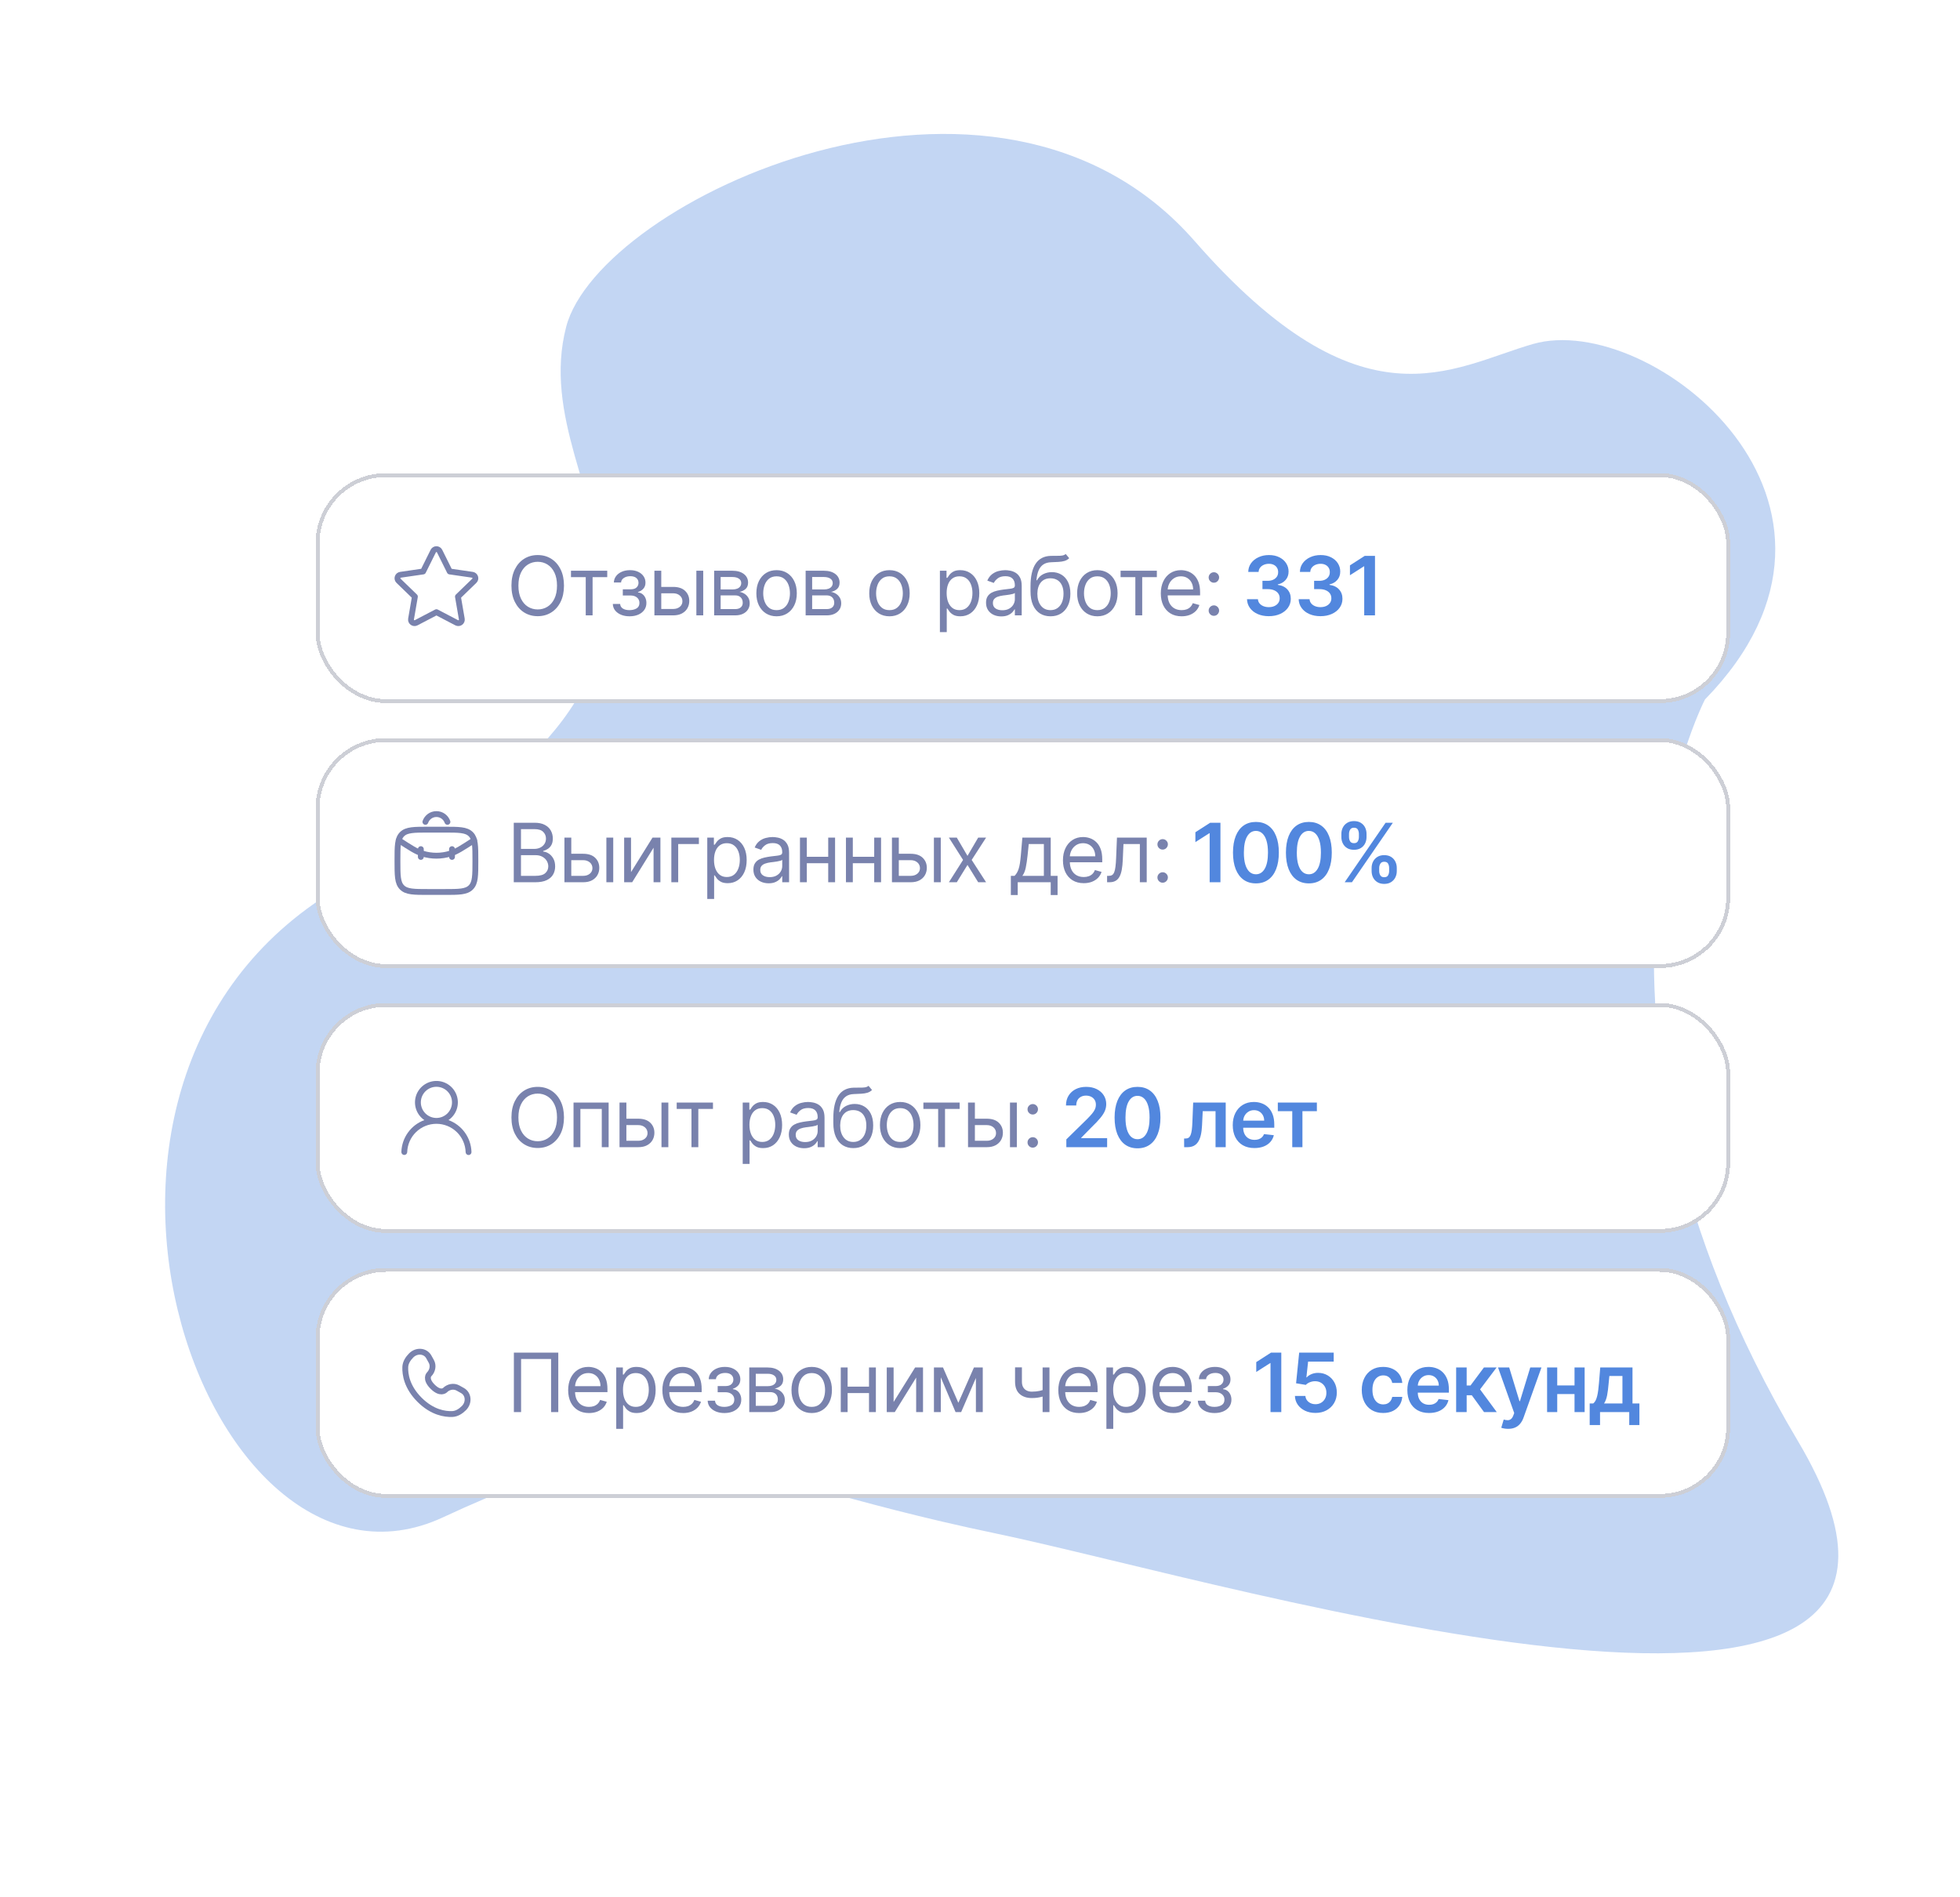<svg width="503" height="487" viewBox="0 0 503 487" fill="none" xmlns="http://www.w3.org/2000/svg">
<path d="M437.559 179.526C437.559 179.526 395.769 259.406 461.404 369.877C519.694 467.985 315.733 406.147 255.697 393.625C177.928 377.404 174.95 360.932 113.703 389.447C52.456 417.963 1.123 273.7 90.489 225.88C201.657 166.394 133.587 129 145.296 83.899C153.699 51.529 255.396 3.37 306.569 61.863C349.631 111.085 372.523 94.289 393.44 88.287C423.608 79.629 486.483 129.345 437.559 179.526Z" fill="#5287DE" fill-opacity="0.34"/>
<g filter="url(#filter0_d_69_222)">
<rect x="81" y="96.443" width="363" height="59" rx="18.003" fill="white" shape-rendering="crispEdges"/>
<rect x="81.5" y="96.943" width="362" height="58" rx="17.503" stroke="#CDCFD6" stroke-width="1" shape-rendering="crispEdges"/>
<path d="M108.587 121.679L111.185 116.447C111.261 116.295 111.377 116.168 111.521 116.079C111.665 115.99 111.831 115.943 112 115.943C112.169 115.943 112.335 115.99 112.479 116.079C112.623 116.168 112.74 116.295 112.815 116.447L115.413 121.679L121.221 122.523C121.389 122.546 121.546 122.616 121.676 122.724C121.806 122.833 121.902 122.976 121.955 123.136C122.007 123.297 122.014 123.47 121.973 123.634C121.932 123.798 121.846 123.947 121.724 124.065L117.522 128.135L118.514 133.885C118.641 134.623 117.861 135.185 117.194 134.837L112 132.121L106.805 134.837C106.139 135.186 105.359 134.623 105.486 133.884L106.478 128.134L102.276 124.064C102.155 123.946 102.07 123.797 102.029 123.633C101.989 123.469 101.995 123.297 102.048 123.137C102.1 122.976 102.196 122.834 102.326 122.726C102.455 122.617 102.612 122.547 102.779 122.524L108.587 121.679Z" stroke="#7982AD" stroke-width="1.5" stroke-linecap="round" stroke-linejoin="round"/>
<path d="M144.736 125.306C144.736 126.917 144.445 128.309 143.863 129.483C143.282 130.656 142.484 131.561 141.469 132.197C140.455 132.833 139.297 133.152 137.994 133.152C136.692 133.152 135.533 132.833 134.519 132.197C133.505 131.561 132.707 130.656 132.125 129.483C131.544 128.309 131.253 126.917 131.253 125.306C131.253 123.696 131.544 122.304 132.125 121.13C132.707 119.957 133.505 119.052 134.519 118.416C135.533 117.779 136.692 117.461 137.994 117.461C139.297 117.461 140.455 117.779 141.469 118.416C142.484 119.052 143.282 119.957 143.863 121.13C144.445 122.304 144.736 123.696 144.736 125.306ZM142.946 125.306C142.946 123.984 142.725 122.868 142.282 121.958C141.845 121.048 141.251 120.36 140.5 119.892C139.754 119.425 138.919 119.191 137.994 119.191C137.07 119.191 136.232 119.425 135.481 119.892C134.735 120.36 134.141 121.048 133.699 121.958C133.261 122.868 133.043 123.984 133.043 125.306C133.043 126.629 133.261 127.745 133.699 128.655C134.141 129.565 134.735 130.253 135.481 130.72C136.232 131.188 137.07 131.421 137.994 131.421C138.919 131.421 139.754 131.188 140.5 130.72C141.251 130.253 141.845 129.565 142.282 128.655C142.725 127.745 142.946 126.629 142.946 125.306ZM146.531 123.129V121.488H155.837V123.129H152.079V132.943H150.319V123.129H146.531ZM157.269 130.019H159.148C159.188 130.537 159.421 130.929 159.849 131.198C160.282 131.466 160.843 131.6 161.534 131.6C162.24 131.6 162.844 131.456 163.347 131.168C163.849 130.875 164.1 130.402 164.1 129.751C164.1 129.368 164.005 129.035 163.816 128.752C163.627 128.463 163.361 128.24 163.018 128.081C162.675 127.921 162.27 127.842 161.803 127.842H159.834V126.261H161.803C162.504 126.261 163.021 126.102 163.354 125.784C163.692 125.465 163.861 125.068 163.861 124.59C163.861 124.078 163.68 123.668 163.317 123.36C162.954 123.047 162.439 122.89 161.773 122.89C161.102 122.89 160.543 123.042 160.095 123.345C159.648 123.643 159.412 124.029 159.387 124.501H157.537C157.557 123.885 157.746 123.34 158.104 122.868C158.462 122.391 158.949 122.018 159.566 121.749C160.182 121.476 160.888 121.339 161.684 121.339C162.489 121.339 163.187 121.481 163.779 121.764C164.376 122.043 164.836 122.423 165.159 122.905C165.487 123.382 165.651 123.924 165.651 124.531C165.651 125.177 165.469 125.699 165.106 126.097C164.744 126.495 164.289 126.778 163.742 126.947V127.066C164.174 127.096 164.55 127.235 164.868 127.484C165.191 127.728 165.442 128.048 165.621 128.446C165.8 128.839 165.889 129.274 165.889 129.751C165.889 130.447 165.703 131.054 165.33 131.571C164.957 132.083 164.445 132.48 163.794 132.764C163.143 133.042 162.399 133.181 161.564 133.181C160.754 133.181 160.028 133.05 159.387 132.786C158.745 132.518 158.236 132.147 157.858 131.675C157.485 131.198 157.289 130.646 157.269 130.019ZM169.463 125.635H172.744C174.087 125.635 175.113 125.975 175.824 126.656C176.535 127.337 176.89 128.2 176.89 129.244C176.89 129.93 176.731 130.554 176.413 131.116C176.095 131.673 175.628 132.117 175.011 132.451C174.395 132.779 173.639 132.943 172.744 132.943H167.942V121.488H169.702V131.302H172.744C173.44 131.302 174.012 131.118 174.459 130.75C174.907 130.382 175.131 129.91 175.131 129.333C175.131 128.727 174.907 128.232 174.459 127.849C174.012 127.467 173.44 127.275 172.744 127.275H169.463V125.635ZM178.71 132.943V121.488H180.47V132.943H178.71ZM183.272 132.943V121.488H187.955C189.188 121.488 190.167 121.767 190.893 122.323C191.619 122.88 191.982 123.616 191.982 124.531C191.982 125.227 191.776 125.766 191.363 126.149C190.95 126.527 190.421 126.783 189.774 126.917C190.197 126.977 190.607 127.126 191.005 127.365C191.408 127.603 191.741 127.931 192.004 128.349C192.268 128.762 192.399 129.269 192.399 129.87C192.399 130.457 192.25 130.981 191.952 131.444C191.654 131.906 191.226 132.272 190.669 132.54C190.113 132.809 189.446 132.943 188.671 132.943H183.272ZM184.942 131.332H188.671C189.277 131.332 189.752 131.188 190.095 130.899C190.438 130.611 190.61 130.218 190.61 129.721C190.61 129.13 190.438 128.665 190.095 128.327C189.752 127.984 189.277 127.812 188.671 127.812H184.942V131.332ZM184.942 126.291H187.955C188.427 126.291 188.832 126.226 189.17 126.097C189.508 125.963 189.767 125.774 189.946 125.53C190.13 125.282 190.222 124.988 190.222 124.65C190.222 124.168 190.021 123.79 189.618 123.517C189.215 123.238 188.661 123.099 187.955 123.099H184.942V126.291ZM199.297 133.181C198.263 133.181 197.356 132.935 196.575 132.443C195.8 131.951 195.193 131.262 194.755 130.377C194.323 129.492 194.107 128.458 194.107 127.275C194.107 126.082 194.323 125.04 194.755 124.151C195.193 123.261 195.8 122.57 196.575 122.077C197.356 121.585 198.263 121.339 199.297 121.339C200.331 121.339 201.236 121.585 202.012 122.077C202.792 122.57 203.399 123.261 203.831 124.151C204.269 125.04 204.487 126.082 204.487 127.275C204.487 128.458 204.269 129.492 203.831 130.377C203.399 131.262 202.792 131.951 202.012 132.443C201.236 132.935 200.331 133.181 199.297 133.181ZM199.297 131.6C200.083 131.6 200.729 131.399 201.236 130.996C201.743 130.594 202.118 130.064 202.362 129.408C202.606 128.752 202.727 128.041 202.727 127.275C202.727 126.51 202.606 125.796 202.362 125.135C202.118 124.474 201.743 123.939 201.236 123.532C200.729 123.124 200.083 122.92 199.297 122.92C198.512 122.92 197.865 123.124 197.358 123.532C196.851 123.939 196.476 124.474 196.232 125.135C195.988 125.796 195.867 126.51 195.867 127.275C195.867 128.041 195.988 128.752 196.232 129.408C196.476 130.064 196.851 130.594 197.358 130.996C197.865 131.399 198.512 131.6 199.297 131.6ZM206.754 132.943V121.488H211.437C212.67 121.488 213.649 121.767 214.375 122.323C215.101 122.88 215.464 123.616 215.464 124.531C215.464 125.227 215.258 125.766 214.845 126.149C214.433 126.527 213.903 126.783 213.257 126.917C213.679 126.977 214.089 127.126 214.487 127.365C214.89 127.603 215.223 127.931 215.486 128.349C215.75 128.762 215.882 129.269 215.882 129.87C215.882 130.457 215.733 130.981 215.434 131.444C215.136 131.906 214.708 132.272 214.152 132.54C213.595 132.809 212.929 132.943 212.153 132.943H206.754ZM208.424 131.332H212.153C212.76 131.332 213.234 131.188 213.577 130.899C213.92 130.611 214.092 130.218 214.092 129.721C214.092 129.13 213.92 128.665 213.577 128.327C213.234 127.984 212.76 127.812 212.153 127.812H208.424V131.332ZM208.424 126.291H211.437C211.909 126.291 212.315 126.226 212.653 126.097C212.991 125.963 213.249 125.774 213.428 125.53C213.612 125.282 213.704 124.988 213.704 124.65C213.704 124.168 213.503 123.79 213.1 123.517C212.697 123.238 212.143 123.099 211.437 123.099H208.424V126.291ZM228.266 133.181C227.231 133.181 226.324 132.935 225.544 132.443C224.768 131.951 224.161 131.262 223.724 130.377C223.291 129.492 223.075 128.458 223.075 127.275C223.075 126.082 223.291 125.04 223.724 124.151C224.161 123.261 224.768 122.57 225.544 122.077C226.324 121.585 227.231 121.339 228.266 121.339C229.3 121.339 230.204 121.585 230.98 122.077C231.761 122.57 232.367 123.261 232.8 124.151C233.237 125.04 233.456 126.082 233.456 127.275C233.456 128.458 233.237 129.492 232.8 130.377C232.367 131.262 231.761 131.951 230.98 132.443C230.204 132.935 229.3 133.181 228.266 133.181ZM228.266 131.6C229.051 131.6 229.697 131.399 230.204 130.996C230.712 130.594 231.087 130.064 231.331 129.408C231.574 128.752 231.696 128.041 231.696 127.275C231.696 126.51 231.574 125.796 231.331 125.135C231.087 124.474 230.712 123.939 230.204 123.532C229.697 123.124 229.051 122.92 228.266 122.92C227.48 122.92 226.834 123.124 226.327 123.532C225.82 123.939 225.444 124.474 225.201 125.135C224.957 125.796 224.835 126.51 224.835 127.275C224.835 128.041 224.957 128.752 225.201 129.408C225.444 130.064 225.82 130.594 226.327 130.996C226.834 131.399 227.48 131.6 228.266 131.6ZM241.209 137.238V121.488H242.909V123.308H243.118C243.247 123.109 243.426 122.855 243.655 122.547C243.888 122.234 244.221 121.956 244.654 121.712C245.091 121.463 245.683 121.339 246.429 121.339C247.393 121.339 248.243 121.58 248.979 122.062C249.715 122.545 250.289 123.228 250.702 124.113C251.115 124.998 251.321 126.042 251.321 127.245C251.321 128.458 251.115 129.51 250.702 130.4C250.289 131.285 249.718 131.971 248.987 132.458C248.256 132.94 247.413 133.181 246.459 133.181C245.723 133.181 245.134 133.06 244.691 132.816C244.249 132.567 243.908 132.287 243.67 131.973C243.431 131.655 243.247 131.392 243.118 131.183H242.969V137.238H241.209ZM242.939 127.215C242.939 128.081 243.066 128.844 243.319 129.505C243.573 130.161 243.943 130.676 244.43 131.049C244.917 131.416 245.514 131.6 246.22 131.6C246.956 131.6 247.57 131.407 248.062 131.019C248.559 130.626 248.932 130.099 249.181 129.438C249.434 128.772 249.561 128.031 249.561 127.215C249.561 126.41 249.437 125.684 249.188 125.038C248.944 124.387 248.574 123.872 248.077 123.494C247.585 123.111 246.966 122.92 246.22 122.92C245.504 122.92 244.903 123.101 244.415 123.464C243.928 123.822 243.56 124.325 243.312 124.971C243.063 125.612 242.939 126.36 242.939 127.215ZM256.956 133.211C256.23 133.211 255.572 133.075 254.98 132.801C254.388 132.523 253.919 132.122 253.571 131.6C253.223 131.073 253.049 130.437 253.049 129.691C253.049 129.035 253.178 128.503 253.436 128.095C253.695 127.683 254.04 127.36 254.473 127.126C254.905 126.892 255.383 126.718 255.905 126.604C256.432 126.485 256.961 126.39 257.493 126.321C258.189 126.231 258.753 126.164 259.186 126.119C259.624 126.07 259.942 125.988 260.141 125.873C260.344 125.759 260.446 125.56 260.446 125.277V125.217C260.446 124.481 260.245 123.909 259.842 123.502C259.445 123.094 258.84 122.89 258.03 122.89C257.19 122.89 256.531 123.074 256.054 123.442C255.577 123.81 255.241 124.203 255.047 124.62L253.377 124.024C253.675 123.328 254.073 122.786 254.57 122.398C255.072 122.005 255.619 121.732 256.211 121.578C256.807 121.419 257.394 121.339 257.97 121.339C258.338 121.339 258.761 121.384 259.238 121.473C259.72 121.558 260.185 121.734 260.633 122.003C261.085 122.271 261.461 122.676 261.759 123.218C262.057 123.76 262.206 124.486 262.206 125.396V132.943H260.446V131.392H260.357C260.238 131.64 260.039 131.906 259.76 132.19C259.482 132.473 259.111 132.714 258.649 132.913C258.187 133.112 257.622 133.211 256.956 133.211ZM257.225 131.63C257.921 131.63 258.507 131.494 258.985 131.22C259.467 130.947 259.83 130.594 260.073 130.161C260.322 129.729 260.446 129.274 260.446 128.796V127.186C260.372 127.275 260.208 127.357 259.954 127.432C259.706 127.501 259.417 127.564 259.089 127.618C258.766 127.668 258.45 127.713 258.142 127.752C257.839 127.787 257.593 127.817 257.404 127.842C256.946 127.902 256.519 127.999 256.121 128.133C255.728 128.262 255.41 128.458 255.166 128.722C254.928 128.98 254.809 129.333 254.809 129.781C254.809 130.392 255.035 130.855 255.487 131.168C255.945 131.476 256.524 131.63 257.225 131.63ZM273.5 117.193L274.395 118.267C274.047 118.605 273.644 118.841 273.187 118.975C272.729 119.109 272.212 119.191 271.636 119.221C271.059 119.251 270.418 119.281 269.712 119.311C268.916 119.34 268.257 119.534 267.735 119.892C267.213 120.25 266.811 120.767 266.527 121.443C266.244 122.12 266.062 122.95 265.983 123.934H266.132C266.52 123.218 267.057 122.691 267.743 122.353C268.429 122.015 269.165 121.846 269.95 121.846C270.845 121.846 271.651 122.055 272.366 122.473C273.082 122.89 273.649 123.509 274.067 124.329C274.484 125.15 274.693 126.162 274.693 127.365C274.693 128.563 274.479 129.597 274.052 130.467C273.629 131.337 273.035 132.008 272.269 132.48C271.509 132.948 270.616 133.181 269.592 133.181C268.568 133.181 267.671 132.94 266.9 132.458C266.13 131.971 265.53 131.25 265.103 130.295C264.675 129.336 264.462 128.15 264.462 126.738V125.515C264.462 122.965 264.894 121.031 265.759 119.713C266.629 118.396 267.937 117.715 269.682 117.67C270.298 117.65 270.848 117.645 271.33 117.655C271.812 117.665 272.232 117.643 272.59 117.588C272.948 117.533 273.251 117.402 273.5 117.193ZM269.592 131.6C270.283 131.6 270.877 131.426 271.375 131.078C271.877 130.73 272.262 130.241 272.53 129.609C272.799 128.973 272.933 128.225 272.933 127.365C272.933 126.529 272.796 125.818 272.523 125.232C272.255 124.645 271.869 124.198 271.367 123.889C270.865 123.581 270.263 123.427 269.562 123.427C269.05 123.427 268.591 123.514 268.183 123.688C267.775 123.862 267.427 124.118 267.139 124.456C266.85 124.794 266.627 125.207 266.468 125.694C266.314 126.181 266.231 126.738 266.222 127.365C266.222 128.647 266.522 129.674 267.124 130.445C267.725 131.215 268.548 131.6 269.592 131.6ZM281.619 133.181C280.585 133.181 279.677 132.935 278.897 132.443C278.121 131.951 277.515 131.262 277.077 130.377C276.645 129.492 276.428 128.458 276.428 127.275C276.428 126.082 276.645 125.04 277.077 124.151C277.515 123.261 278.121 122.57 278.897 122.077C279.677 121.585 280.585 121.339 281.619 121.339C282.653 121.339 283.558 121.585 284.333 122.077C285.114 122.57 285.72 123.261 286.153 124.151C286.59 125.04 286.809 126.082 286.809 127.275C286.809 128.458 286.59 129.492 286.153 130.377C285.72 131.262 285.114 131.951 284.333 132.443C283.558 132.935 282.653 133.181 281.619 133.181ZM281.619 131.6C282.404 131.6 283.05 131.399 283.558 130.996C284.065 130.594 284.44 130.064 284.684 129.408C284.927 128.752 285.049 128.041 285.049 127.275C285.049 126.51 284.927 125.796 284.684 125.135C284.44 124.474 284.065 123.939 283.558 123.532C283.05 123.124 282.404 122.92 281.619 122.92C280.833 122.92 280.187 123.124 279.68 123.532C279.173 123.939 278.797 124.474 278.554 125.135C278.31 125.796 278.188 126.51 278.188 127.275C278.188 128.041 278.31 128.752 278.554 129.408C278.797 130.064 279.173 130.594 279.68 130.996C280.187 131.399 280.833 131.6 281.619 131.6ZM287.578 123.129V121.488H296.885V123.129H293.127V132.943H291.367V123.129H287.578ZM303.24 133.181C302.137 133.181 301.185 132.938 300.384 132.451C299.589 131.958 298.975 131.272 298.542 130.392C298.115 129.507 297.901 128.478 297.901 127.305C297.901 126.132 298.115 125.098 298.542 124.203C298.975 123.303 299.576 122.602 300.347 122.1C301.122 121.593 302.027 121.339 303.061 121.339C303.658 121.339 304.247 121.439 304.829 121.637C305.41 121.836 305.94 122.159 306.417 122.607C306.894 123.049 307.275 123.636 307.558 124.367C307.842 125.098 307.983 125.997 307.983 127.066V127.812H299.154V126.291H306.193C306.193 125.644 306.064 125.068 305.806 124.561C305.552 124.054 305.189 123.653 304.717 123.36C304.25 123.067 303.698 122.92 303.061 122.92C302.36 122.92 301.754 123.094 301.242 123.442C300.735 123.785 300.344 124.233 300.071 124.784C299.797 125.336 299.661 125.928 299.661 126.559V127.573C299.661 128.439 299.81 129.172 300.108 129.773C300.411 130.37 300.832 130.825 301.368 131.138C301.905 131.446 302.529 131.6 303.24 131.6C303.703 131.6 304.12 131.536 304.493 131.407C304.871 131.272 305.197 131.073 305.47 130.81C305.743 130.541 305.955 130.208 306.104 129.811L307.804 130.288C307.625 130.865 307.324 131.372 306.902 131.809C306.479 132.242 305.957 132.58 305.336 132.823C304.714 133.062 304.016 133.181 303.24 133.181ZM311.523 133.062C311.155 133.062 310.839 132.93 310.576 132.667C310.312 132.403 310.181 132.088 310.181 131.72C310.181 131.352 310.312 131.036 310.576 130.773C310.839 130.509 311.155 130.377 311.523 130.377C311.891 130.377 312.207 130.509 312.47 130.773C312.734 131.036 312.865 131.352 312.865 131.72C312.865 131.963 312.803 132.187 312.679 132.391C312.56 132.595 312.398 132.759 312.194 132.883C311.995 133.002 311.772 133.062 311.523 133.062ZM311.523 124.561C311.155 124.561 310.839 124.429 310.576 124.165C310.312 123.902 310.181 123.586 310.181 123.218C310.181 122.85 310.312 122.535 310.576 122.271C310.839 122.008 311.155 121.876 311.523 121.876C311.891 121.876 312.207 122.008 312.47 122.271C312.734 122.535 312.865 122.85 312.865 123.218C312.865 123.462 312.803 123.686 312.679 123.889C312.56 124.093 312.398 124.257 312.194 124.382C311.995 124.501 311.772 124.561 311.523 124.561Z" fill="#4C5892" fill-opacity="0.75"/>
<path d="M325.62 133.152C324.546 133.152 323.592 132.968 322.757 132.6C321.926 132.232 321.27 131.72 320.788 131.064C320.306 130.407 320.05 129.649 320.02 128.789H322.824C322.849 129.202 322.985 129.562 323.234 129.87C323.482 130.174 323.813 130.41 324.226 130.579C324.638 130.748 325.101 130.832 325.613 130.832C326.16 130.832 326.644 130.738 327.067 130.549C327.49 130.355 327.82 130.087 328.059 129.744C328.297 129.401 328.414 129.005 328.409 128.558C328.414 128.095 328.295 127.688 328.051 127.335C327.808 126.982 327.455 126.706 326.992 126.507C326.535 126.308 325.983 126.209 325.337 126.209H323.987V124.076H325.337C325.869 124.076 326.334 123.984 326.731 123.8C327.134 123.616 327.45 123.358 327.678 123.024C327.907 122.686 328.019 122.296 328.014 121.854C328.019 121.421 327.922 121.046 327.723 120.728C327.529 120.404 327.253 120.153 326.895 119.974C326.542 119.795 326.127 119.706 325.65 119.706C325.183 119.706 324.75 119.79 324.352 119.959C323.955 120.128 323.634 120.37 323.39 120.683C323.147 120.991 323.018 121.359 323.003 121.787H320.34C320.36 120.931 320.606 120.181 321.079 119.534C321.556 118.883 322.192 118.376 322.988 118.013C323.783 117.645 324.676 117.461 325.665 117.461C326.684 117.461 327.569 117.653 328.32 118.035C329.075 118.413 329.66 118.923 330.072 119.564C330.485 120.206 330.691 120.914 330.691 121.69C330.696 122.55 330.443 123.271 329.931 123.852C329.423 124.434 328.757 124.814 327.932 124.993V125.113C329.006 125.262 329.829 125.659 330.4 126.306C330.977 126.947 331.263 127.745 331.258 128.7C331.258 129.555 331.014 130.32 330.527 130.996C330.045 131.668 329.379 132.195 328.529 132.577C327.683 132.96 326.714 133.152 325.62 133.152ZM338.879 133.152C337.805 133.152 336.851 132.968 336.015 132.6C335.185 132.232 334.529 131.72 334.047 131.064C333.564 130.407 333.308 129.649 333.278 128.789H336.082C336.107 129.202 336.244 129.562 336.493 129.87C336.741 130.174 337.072 130.41 337.484 130.579C337.897 130.748 338.359 130.832 338.871 130.832C339.418 130.832 339.903 130.738 340.326 130.549C340.748 130.355 341.079 130.087 341.318 129.744C341.556 129.401 341.673 129.005 341.668 128.558C341.673 128.095 341.554 127.688 341.31 127.335C341.066 126.982 340.713 126.706 340.251 126.507C339.794 126.308 339.242 126.209 338.596 126.209H337.246V124.076H338.596C339.128 124.076 339.592 123.984 339.99 123.8C340.393 123.616 340.708 123.358 340.937 123.024C341.166 122.686 341.278 122.296 341.273 121.854C341.278 121.421 341.181 121.046 340.982 120.728C340.788 120.404 340.512 120.153 340.154 119.974C339.801 119.795 339.386 119.706 338.909 119.706C338.441 119.706 338.009 119.79 337.611 119.959C337.213 120.128 336.893 120.37 336.649 120.683C336.406 120.991 336.276 121.359 336.261 121.787H333.599C333.619 120.931 333.865 120.181 334.337 119.534C334.815 118.883 335.451 118.376 336.246 118.013C337.042 117.645 337.934 117.461 338.924 117.461C339.943 117.461 340.828 117.653 341.579 118.035C342.334 118.413 342.918 118.923 343.331 119.564C343.744 120.206 343.95 120.914 343.95 121.69C343.955 122.55 343.701 123.271 343.189 123.852C342.682 124.434 342.016 124.814 341.191 124.993V125.113C342.265 125.262 343.087 125.659 343.659 126.306C344.236 126.947 344.522 127.745 344.517 128.7C344.517 129.555 344.273 130.32 343.786 130.996C343.304 131.668 342.637 132.195 341.787 132.577C340.942 132.96 339.973 133.152 338.879 133.152ZM352.868 117.67V132.943H350.102V120.362H350.012L346.44 122.644V120.109L350.236 117.67H352.868Z" fill="#5287DE"/>
</g>
<g filter="url(#filter1_d_69_222)">
<rect x="81" y="164.443" width="363" height="59" rx="18.003" fill="white" shape-rendering="crispEdges"/>
<rect x="81.5" y="164.943" width="362" height="58" rx="17.503" stroke="#CDCFD6" stroke-width="1" shape-rendering="crispEdges"/>
<path d="M102 195.943C102 192.172 102 190.286 103.172 189.114C104.343 187.943 106.229 187.943 110 187.943H114C117.771 187.943 119.657 187.943 120.828 189.114C122 190.286 122 192.172 122 195.943C122 199.714 122 201.6 120.828 202.771C119.657 203.943 117.771 203.943 114 203.943H110C106.229 203.943 104.343 203.943 103.172 202.771C102 201.6 102 199.714 102 195.943Z" stroke="#7982AD" stroke-width="1.5"/>
<path d="M121.662 190.662C118.652 192.619 117.147 193.597 115.561 194.09C113.242 194.81 110.759 194.81 108.44 194.09C106.853 193.597 105.348 192.619 102.338 190.662" stroke="#7982AD" stroke-width="1.5" stroke-linecap="round"/>
<path d="M108 192.943V194.943" stroke="#7982AD" stroke-width="1.5" stroke-linecap="round"/>
<path d="M116 192.943V194.943" stroke="#7982AD" stroke-width="1.5" stroke-linecap="round"/>
<path d="M109.17 185.943C109.582 184.778 110.693 183.943 112 183.943C113.306 183.943 114.417 184.778 114.829 185.943" stroke="#7982AD" stroke-width="1.5" stroke-linecap="round"/>
<path d="M131.849 201.443V186.17H137.189C138.253 186.17 139.13 186.354 139.821 186.722C140.512 187.085 141.027 187.575 141.365 188.191C141.703 188.802 141.872 189.481 141.872 190.227C141.872 190.883 141.755 191.425 141.522 191.853C141.293 192.28 140.99 192.618 140.612 192.867C140.239 193.115 139.834 193.299 139.396 193.419V193.568C139.864 193.598 140.333 193.762 140.806 194.06C141.278 194.358 141.673 194.786 141.991 195.343C142.31 195.899 142.469 196.581 142.469 197.386C142.469 198.152 142.295 198.84 141.947 199.452C141.599 200.063 141.049 200.548 140.299 200.906C139.548 201.264 138.571 201.443 137.368 201.443H131.849ZM133.699 199.802H137.368C138.576 199.802 139.434 199.568 139.941 199.101C140.453 198.629 140.709 198.057 140.709 197.386C140.709 196.869 140.577 196.392 140.314 195.954C140.05 195.512 139.675 195.159 139.188 194.895C138.7 194.627 138.124 194.492 137.457 194.492H133.699V199.802ZM133.699 192.882H137.129C137.686 192.882 138.188 192.772 138.636 192.554C139.088 192.335 139.446 192.027 139.71 191.629C139.978 191.231 140.112 190.764 140.112 190.227C140.112 189.556 139.879 188.986 139.411 188.519C138.944 188.047 138.203 187.811 137.189 187.811H133.699V192.882ZM146.37 194.135H149.652C150.994 194.135 152.021 194.475 152.731 195.156C153.442 195.837 153.798 196.7 153.798 197.744C153.798 198.43 153.639 199.054 153.321 199.616C153.002 200.173 152.535 200.617 151.919 200.951C151.302 201.279 150.546 201.443 149.652 201.443H144.849V189.988H146.609V199.802H149.652C150.348 199.802 150.919 199.618 151.367 199.25C151.814 198.882 152.038 198.41 152.038 197.833C152.038 197.227 151.814 196.732 151.367 196.349C150.919 195.967 150.348 195.775 149.652 195.775H146.37V194.135ZM155.617 201.443V189.988H157.377V201.443H155.617ZM161.939 198.848L167.457 189.988H169.486V201.443H167.726V192.583L162.237 201.443H160.179V189.988H161.939V198.848ZM179.359 189.988V191.629H174.049V201.443H172.289V189.988H179.359ZM181.508 205.738V189.988H183.208V191.808H183.417C183.546 191.609 183.725 191.355 183.954 191.047C184.188 190.734 184.521 190.456 184.953 190.212C185.391 189.963 185.982 189.839 186.728 189.839C187.693 189.839 188.543 190.08 189.279 190.562C190.014 191.045 190.589 191.728 191.001 192.613C191.414 193.498 191.62 194.542 191.62 195.745C191.62 196.958 191.414 198.01 191.001 198.9C190.589 199.785 190.017 200.471 189.286 200.958C188.555 201.44 187.712 201.681 186.758 201.681C186.022 201.681 185.433 201.56 184.991 201.316C184.548 201.067 184.208 200.787 183.969 200.473C183.73 200.155 183.546 199.892 183.417 199.683H183.268V205.738H181.508ZM183.238 195.715C183.238 196.581 183.365 197.344 183.618 198.005C183.872 198.661 184.242 199.176 184.73 199.549C185.217 199.916 185.813 200.1 186.519 200.1C187.255 200.1 187.869 199.907 188.361 199.519C188.858 199.126 189.231 198.599 189.48 197.938C189.733 197.272 189.86 196.531 189.86 195.715C189.86 194.91 189.736 194.184 189.487 193.538C189.244 192.887 188.873 192.372 188.376 191.994C187.884 191.611 187.265 191.42 186.519 191.42C185.803 191.42 185.202 191.601 184.715 191.964C184.227 192.322 183.86 192.825 183.611 193.471C183.362 194.112 183.238 194.86 183.238 195.715ZM197.256 201.711C196.53 201.711 195.871 201.575 195.279 201.301C194.688 201.023 194.218 200.622 193.87 200.1C193.522 199.573 193.348 198.937 193.348 198.191C193.348 197.535 193.477 197.003 193.736 196.595C193.994 196.183 194.34 195.86 194.772 195.626C195.205 195.392 195.682 195.218 196.204 195.104C196.731 194.985 197.261 194.89 197.792 194.821C198.489 194.731 199.053 194.664 199.485 194.619C199.923 194.57 200.241 194.488 200.44 194.373C200.644 194.259 200.746 194.06 200.746 193.777V193.717C200.746 192.981 200.544 192.409 200.142 192.002C199.744 191.594 199.14 191.39 198.329 191.39C197.489 191.39 196.83 191.574 196.353 191.942C195.876 192.31 195.54 192.703 195.346 193.12L193.676 192.524C193.974 191.828 194.372 191.286 194.869 190.898C195.371 190.505 195.918 190.232 196.51 190.078C197.106 189.919 197.693 189.839 198.27 189.839C198.638 189.839 199.06 189.884 199.538 189.973C200.02 190.058 200.485 190.234 200.932 190.503C201.384 190.771 201.76 191.176 202.058 191.718C202.356 192.26 202.506 192.986 202.506 193.896V201.443H200.746V199.892H200.656C200.537 200.14 200.338 200.406 200.06 200.69C199.781 200.973 199.411 201.214 198.948 201.413C198.486 201.612 197.922 201.711 197.256 201.711ZM197.524 200.13C198.22 200.13 198.807 199.994 199.284 199.72C199.766 199.447 200.129 199.094 200.373 198.661C200.621 198.229 200.746 197.774 200.746 197.296V195.686C200.671 195.775 200.507 195.857 200.253 195.932C200.005 196.001 199.716 196.064 199.388 196.118C199.065 196.168 198.75 196.213 198.441 196.252C198.138 196.287 197.892 196.317 197.703 196.342C197.246 196.402 196.818 196.499 196.42 196.633C196.028 196.762 195.709 196.958 195.466 197.222C195.227 197.48 195.108 197.833 195.108 198.281C195.108 198.892 195.334 199.355 195.786 199.668C196.244 199.976 196.823 200.13 197.524 200.13ZM212.964 194.91V196.551H206.64V194.91H212.964ZM207.058 189.988V201.443H205.298V189.988H207.058ZM214.306 189.988V201.443H212.546V189.988H214.306ZM224.767 194.91V196.551H218.443V194.91H224.767ZM218.86 189.988V201.443H217.1V189.988H218.86ZM226.109 189.988V201.443H224.349V189.988H226.109ZM230.424 194.135H233.706C235.048 194.135 236.075 194.475 236.786 195.156C237.497 195.837 237.852 196.7 237.852 197.744C237.852 198.43 237.693 199.054 237.375 199.616C237.057 200.173 236.589 200.617 235.973 200.951C235.356 201.279 234.601 201.443 233.706 201.443H228.903V189.988H230.663V199.802H233.706C234.402 199.802 234.973 199.618 235.421 199.25C235.868 198.882 236.092 198.41 236.092 197.833C236.092 197.227 235.868 196.732 235.421 196.349C234.973 195.967 234.402 195.775 233.706 195.775H230.424V194.135ZM239.672 201.443V189.988H241.432V201.443H239.672ZM245.546 189.988L248.29 194.671L251.034 189.988H253.063L249.364 195.715L253.063 201.443H251.034L248.29 196.998L245.546 201.443H243.517L247.156 195.715L243.517 189.988H245.546ZM259.417 204.724V199.802H260.372C260.605 199.559 260.807 199.295 260.976 199.012C261.145 198.728 261.291 198.393 261.416 198.005C261.545 197.612 261.654 197.135 261.744 196.573C261.833 196.006 261.913 195.323 261.983 194.522L262.37 189.988H269.649V199.802H271.409V204.724H269.649V201.443H261.177V204.724H259.417ZM262.37 199.802H267.889V191.629H264.011L263.713 194.522C263.588 195.72 263.434 196.767 263.25 197.662C263.066 198.557 262.773 199.27 262.37 199.802ZM278.127 201.681C277.024 201.681 276.072 201.438 275.271 200.951C274.476 200.458 273.862 199.772 273.429 198.892C273.002 198.007 272.788 196.978 272.788 195.805C272.788 194.632 273.002 193.598 273.429 192.703C273.862 191.803 274.463 191.102 275.234 190.6C276.009 190.093 276.914 189.839 277.948 189.839C278.545 189.839 279.134 189.939 279.716 190.137C280.297 190.336 280.827 190.659 281.304 191.107C281.781 191.549 282.162 192.136 282.445 192.867C282.728 193.598 282.87 194.497 282.87 195.566V196.312H274.041V194.791H281.08C281.08 194.144 280.951 193.568 280.693 193.061C280.439 192.554 280.076 192.153 279.604 191.86C279.136 191.567 278.585 191.42 277.948 191.42C277.247 191.42 276.641 191.594 276.129 191.942C275.622 192.285 275.231 192.733 274.958 193.284C274.684 193.836 274.548 194.428 274.548 195.059V196.073C274.548 196.939 274.697 197.672 274.995 198.273C275.298 198.87 275.719 199.325 276.255 199.638C276.792 199.946 277.416 200.1 278.127 200.1C278.59 200.1 279.007 200.036 279.38 199.907C279.758 199.772 280.084 199.573 280.357 199.31C280.63 199.041 280.842 198.708 280.991 198.311L282.691 198.788C282.512 199.365 282.211 199.872 281.789 200.309C281.366 200.742 280.844 201.08 280.223 201.323C279.601 201.562 278.903 201.681 278.127 201.681ZM284.113 201.443V199.802H284.531C284.874 199.802 285.16 199.735 285.388 199.601C285.617 199.462 285.801 199.22 285.94 198.877C286.084 198.529 286.194 198.047 286.268 197.431C286.348 196.809 286.405 196.019 286.44 195.059L286.649 189.988H294.285V201.443H292.525V191.629H288.319L288.14 195.715C288.1 196.655 288.016 197.483 287.887 198.199C287.762 198.91 287.571 199.506 287.312 199.989C287.059 200.471 286.721 200.834 286.298 201.077C285.876 201.321 285.346 201.443 284.71 201.443H284.113ZM298.377 201.562C298.009 201.562 297.693 201.43 297.43 201.167C297.166 200.903 297.034 200.588 297.034 200.22C297.034 199.852 297.166 199.536 297.43 199.273C297.693 199.009 298.009 198.877 298.377 198.877C298.745 198.877 299.06 199.009 299.324 199.273C299.587 199.536 299.719 199.852 299.719 200.22C299.719 200.463 299.657 200.687 299.533 200.891C299.413 201.095 299.252 201.259 299.048 201.383C298.849 201.502 298.625 201.562 298.377 201.562ZM298.377 193.061C298.009 193.061 297.693 192.929 297.43 192.665C297.166 192.402 297.034 192.086 297.034 191.718C297.034 191.35 297.166 191.035 297.43 190.771C297.693 190.508 298.009 190.376 298.377 190.376C298.745 190.376 299.06 190.508 299.324 190.771C299.587 191.035 299.719 191.35 299.719 191.718C299.719 191.962 299.657 192.186 299.533 192.389C299.413 192.593 299.252 192.757 299.048 192.882C298.849 193.001 298.625 193.061 298.377 193.061Z" fill="#4C5892" fill-opacity="0.75"/>
<path d="M313.205 186.17V201.443H310.438V188.862H310.349L306.776 191.144V188.609L310.572 186.17H313.205ZM322.308 201.734C321.08 201.734 320.026 201.423 319.146 200.801C318.271 200.175 317.597 199.273 317.125 198.094C316.658 196.911 316.424 195.487 316.424 193.821C316.429 192.156 316.665 190.739 317.132 189.571C317.605 188.397 318.278 187.502 319.153 186.886C320.033 186.269 321.085 185.961 322.308 185.961C323.531 185.961 324.582 186.269 325.462 186.886C326.342 187.502 327.016 188.397 327.483 189.571C327.956 190.744 328.192 192.161 328.192 193.821C328.192 195.492 327.956 196.919 327.483 198.102C327.016 199.28 326.342 200.18 325.462 200.801C324.587 201.423 323.536 201.734 322.308 201.734ZM322.308 199.399C323.262 199.399 324.016 198.93 324.567 197.99C325.124 197.045 325.403 195.656 325.403 193.821C325.403 192.608 325.276 191.589 325.022 190.764C324.769 189.939 324.411 189.317 323.948 188.899C323.486 188.477 322.939 188.266 322.308 188.266C321.358 188.266 320.608 188.738 320.056 189.682C319.504 190.622 319.225 192.002 319.22 193.821C319.215 195.039 319.337 196.064 319.586 196.894C319.839 197.724 320.197 198.35 320.66 198.773C321.122 199.191 321.671 199.399 322.308 199.399ZM335.895 201.734C334.667 201.734 333.613 201.423 332.733 200.801C331.858 200.175 331.184 199.273 330.712 198.094C330.244 196.911 330.011 195.487 330.011 193.821C330.016 192.156 330.252 190.739 330.719 189.571C331.192 188.397 331.865 187.502 332.74 186.886C333.62 186.269 334.672 185.961 335.895 185.961C337.118 185.961 338.169 186.269 339.049 186.886C339.929 187.502 340.603 188.397 341.07 189.571C341.542 190.744 341.779 192.161 341.779 193.821C341.779 195.492 341.542 196.919 341.07 198.102C340.603 199.28 339.929 200.18 339.049 200.801C338.174 201.423 337.123 201.734 335.895 201.734ZM335.895 199.399C336.849 199.399 337.602 198.93 338.154 197.99C338.711 197.045 338.989 195.656 338.989 193.821C338.989 192.608 338.863 191.589 338.609 190.764C338.356 189.939 337.998 189.317 337.535 188.899C337.073 188.477 336.526 188.266 335.895 188.266C334.945 188.266 334.194 188.738 333.643 189.682C333.091 190.622 332.812 192.002 332.807 193.821C332.802 195.039 332.924 196.064 333.173 196.894C333.426 197.724 333.784 198.35 334.247 198.773C334.709 199.191 335.258 199.399 335.895 199.399ZM352.002 198.579V197.774C352.002 197.182 352.126 196.638 352.375 196.141C352.628 195.643 352.996 195.243 353.479 194.94C353.961 194.637 354.545 194.485 355.231 194.485C355.937 194.485 356.529 194.637 357.006 194.94C357.483 195.238 357.844 195.636 358.087 196.133C358.336 196.63 358.46 197.177 358.46 197.774V198.579C358.46 199.171 358.336 199.715 358.087 200.212C357.839 200.709 357.473 201.11 356.991 201.413C356.514 201.716 355.927 201.868 355.231 201.868C354.535 201.868 353.946 201.716 353.464 201.413C352.981 201.11 352.616 200.709 352.367 200.212C352.124 199.715 352.002 199.171 352.002 198.579ZM353.948 197.774V198.579C353.948 198.972 354.043 199.332 354.232 199.66C354.421 199.989 354.754 200.153 355.231 200.153C355.713 200.153 356.044 199.991 356.223 199.668C356.407 199.34 356.499 198.977 356.499 198.579V197.774C356.499 197.376 356.412 197.013 356.238 196.685C356.064 196.352 355.728 196.185 355.231 196.185C354.764 196.185 354.433 196.352 354.239 196.685C354.045 197.013 353.948 197.376 353.948 197.774ZM344.239 189.839V189.034C344.239 188.437 344.366 187.89 344.619 187.393C344.873 186.896 345.241 186.498 345.723 186.2C346.205 185.897 346.789 185.745 347.475 185.745C348.176 185.745 348.766 185.897 349.243 186.2C349.725 186.498 350.088 186.896 350.332 187.393C350.575 187.89 350.697 188.437 350.697 189.034V189.839C350.697 190.436 350.573 190.983 350.324 191.48C350.081 191.972 349.718 192.367 349.235 192.665C348.753 192.964 348.166 193.113 347.475 193.113C346.774 193.113 346.183 192.964 345.701 192.665C345.223 192.367 344.86 191.969 344.612 191.472C344.363 190.975 344.239 190.431 344.239 189.839ZM346.2 189.034V189.839C346.2 190.237 346.292 190.6 346.476 190.928C346.665 191.251 346.998 191.413 347.475 191.413C347.953 191.413 348.281 191.251 348.46 190.928C348.644 190.6 348.736 190.237 348.736 189.839V189.034C348.736 188.636 348.649 188.273 348.475 187.945C348.301 187.612 347.968 187.445 347.475 187.445C347.003 187.445 346.673 187.612 346.484 187.945C346.295 188.278 346.2 188.641 346.2 189.034ZM345.089 201.443L355.589 186.17H357.453L346.953 201.443H345.089Z" fill="#5287DE"/>
</g>
<g filter="url(#filter2_d_69_222)">
<rect x="81" y="232.443" width="363" height="59" rx="18.003" fill="white" shape-rendering="crispEdges"/>
<rect x="81.5" y="232.943" width="362" height="58" rx="17.503" stroke="#CDCFD6" stroke-width="1" shape-rendering="crispEdges"/>
<path d="M112 252.443C113.176 252.442 114.322 252.819 115.268 253.517C116.214 254.216 116.912 255.199 117.258 256.323C117.604 257.447 117.581 258.652 117.192 259.762C116.803 260.872 116.069 261.828 115.096 262.49C116.784 263.109 118.248 264.219 119.299 265.677C120.351 267.135 120.942 268.874 120.996 270.671C121.001 270.77 120.986 270.87 120.953 270.964C120.919 271.058 120.866 271.144 120.798 271.218C120.731 271.291 120.649 271.35 120.558 271.392C120.467 271.433 120.369 271.456 120.269 271.459C120.169 271.462 120.07 271.445 119.977 271.409C119.884 271.373 119.799 271.318 119.727 271.249C119.655 271.18 119.598 271.097 119.558 271.005C119.519 270.913 119.498 270.815 119.497 270.715C119.438 268.766 118.622 266.917 117.222 265.56C115.823 264.203 113.95 263.444 112.001 263.444C110.051 263.444 108.178 264.203 106.779 265.56C105.38 266.917 104.564 268.766 104.504 270.715C104.498 270.914 104.414 271.102 104.269 271.239C104.124 271.375 103.931 271.448 103.732 271.442C103.533 271.436 103.344 271.352 103.208 271.207C103.072 271.062 102.998 270.869 103.004 270.67C103.059 268.873 103.65 267.134 104.702 265.676C105.753 264.218 107.217 263.109 108.904 262.49C107.932 261.828 107.197 260.872 106.808 259.762C106.419 258.652 106.396 257.447 106.742 256.323C107.089 255.199 107.786 254.216 108.733 253.517C109.679 252.819 110.824 252.442 112 252.443ZM108 257.943C108 259.004 108.422 260.021 109.172 260.771C109.922 261.521 110.939 261.943 112 261.943C113.061 261.943 114.079 261.521 114.829 260.771C115.579 260.021 116 259.004 116 257.943C116 256.882 115.579 255.864 114.829 255.114C114.079 254.364 113.061 253.943 112 253.943C110.939 253.943 109.922 254.364 109.172 255.114C108.422 255.864 108 256.882 108 257.943Z" fill="#7982AD"/>
<path d="M144.736 261.806C144.736 263.417 144.445 264.809 143.863 265.983C143.282 267.156 142.484 268.061 141.469 268.697C140.455 269.333 139.297 269.652 137.994 269.652C136.692 269.652 135.533 269.333 134.519 268.697C133.505 268.061 132.707 267.156 132.125 265.983C131.544 264.809 131.253 263.417 131.253 261.806C131.253 260.196 131.544 258.804 132.125 257.63C132.707 256.457 133.505 255.552 134.519 254.916C135.533 254.279 136.692 253.961 137.994 253.961C139.297 253.961 140.455 254.279 141.469 254.916C142.484 255.552 143.282 256.457 143.863 257.63C144.445 258.804 144.736 260.196 144.736 261.806ZM142.946 261.806C142.946 260.484 142.725 259.368 142.282 258.458C141.845 257.548 141.251 256.86 140.5 256.392C139.754 255.925 138.919 255.691 137.994 255.691C137.07 255.691 136.232 255.925 135.481 256.392C134.735 256.86 134.141 257.548 133.699 258.458C133.261 259.368 133.043 260.484 133.043 261.806C133.043 263.129 133.261 264.245 133.699 265.155C134.141 266.065 134.735 266.753 135.481 267.22C136.232 267.688 137.07 267.921 137.994 267.921C138.919 267.921 139.754 267.688 140.5 267.22C141.251 266.753 141.845 266.065 142.282 265.155C142.725 264.245 142.946 263.129 142.946 261.806ZM147.187 269.443V257.988H156.195V269.443H154.435V259.629H148.947V269.443H147.187ZM160.511 262.135H163.792C165.134 262.135 166.161 262.475 166.872 263.156C167.583 263.837 167.938 264.7 167.938 265.744C167.938 266.43 167.779 267.054 167.461 267.616C167.143 268.173 166.676 268.617 166.059 268.951C165.443 269.279 164.687 269.443 163.792 269.443H158.99V257.988H160.749V267.802H163.792C164.488 267.802 165.06 267.618 165.507 267.25C165.955 266.882 166.178 266.41 166.178 265.833C166.178 265.227 165.955 264.732 165.507 264.349C165.06 263.967 164.488 263.775 163.792 263.775H160.511V262.135ZM169.758 269.443V257.988H171.518V269.443H169.758ZM173.663 259.629V257.988H182.97V259.629H179.212V269.443H177.452V259.629H173.663ZM190.604 273.738V257.988H192.304V259.808H192.513C192.642 259.609 192.821 259.355 193.05 259.047C193.283 258.734 193.616 258.456 194.049 258.212C194.486 257.963 195.078 257.839 195.824 257.839C196.788 257.839 197.638 258.08 198.374 258.562C199.11 259.045 199.684 259.728 200.097 260.613C200.509 261.498 200.716 262.542 200.716 263.745C200.716 264.958 200.509 266.01 200.097 266.9C199.684 267.785 199.112 268.471 198.382 268.958C197.651 269.44 196.808 269.681 195.854 269.681C195.118 269.681 194.529 269.56 194.086 269.316C193.644 269.067 193.303 268.787 193.065 268.473C192.826 268.155 192.642 267.892 192.513 267.683H192.364V273.738H190.604ZM192.334 263.715C192.334 264.581 192.46 265.344 192.714 266.005C192.968 266.661 193.338 267.176 193.825 267.549C194.312 267.916 194.909 268.1 195.615 268.1C196.351 268.1 196.965 267.907 197.457 267.519C197.954 267.126 198.327 266.599 198.576 265.938C198.829 265.272 198.956 264.531 198.956 263.715C198.956 262.91 198.832 262.184 198.583 261.538C198.339 260.887 197.969 260.372 197.472 259.994C196.98 259.611 196.361 259.42 195.615 259.42C194.899 259.42 194.297 259.601 193.81 259.964C193.323 260.322 192.955 260.825 192.707 261.471C192.458 262.112 192.334 262.86 192.334 263.715ZM206.351 269.711C205.625 269.711 204.967 269.575 204.375 269.301C203.783 269.023 203.314 268.622 202.966 268.1C202.618 267.573 202.444 266.937 202.444 266.191C202.444 265.535 202.573 265.003 202.831 264.595C203.09 264.183 203.435 263.86 203.868 263.626C204.3 263.392 204.778 263.218 205.3 263.104C205.827 262.985 206.356 262.89 206.888 262.821C207.584 262.731 208.148 262.664 208.581 262.619C209.018 262.57 209.337 262.488 209.535 262.373C209.739 262.259 209.841 262.06 209.841 261.777V261.717C209.841 260.981 209.64 260.409 209.237 260.002C208.839 259.594 208.235 259.39 207.425 259.39C206.585 259.39 205.926 259.574 205.449 259.942C204.972 260.31 204.636 260.703 204.442 261.12L202.772 260.524C203.07 259.828 203.468 259.286 203.965 258.898C204.467 258.505 205.014 258.232 205.605 258.078C206.202 257.919 206.789 257.839 207.365 257.839C207.733 257.839 208.156 257.884 208.633 257.973C209.115 258.058 209.58 258.234 210.028 258.503C210.48 258.771 210.855 259.176 211.154 259.718C211.452 260.26 211.601 260.986 211.601 261.896V269.443H209.841V267.892H209.752C209.632 268.14 209.434 268.406 209.155 268.69C208.877 268.973 208.506 269.214 208.044 269.413C207.582 269.612 207.017 269.711 206.351 269.711ZM206.62 268.13C207.316 268.13 207.902 267.994 208.38 267.72C208.862 267.447 209.225 267.094 209.468 266.661C209.717 266.229 209.841 265.774 209.841 265.296V263.686C209.767 263.775 209.603 263.857 209.349 263.932C209.1 264.001 208.812 264.064 208.484 264.118C208.161 264.168 207.845 264.213 207.537 264.252C207.234 264.287 206.988 264.317 206.799 264.342C206.341 264.402 205.914 264.499 205.516 264.633C205.123 264.762 204.805 264.958 204.561 265.222C204.323 265.48 204.203 265.833 204.203 266.281C204.203 266.892 204.43 267.355 204.882 267.668C205.339 267.976 205.919 268.13 206.62 268.13ZM222.895 253.693L223.79 254.767C223.442 255.105 223.039 255.341 222.582 255.475C222.124 255.609 221.607 255.691 221.031 255.721C220.454 255.751 219.812 255.781 219.107 255.811C218.311 255.84 217.652 256.034 217.13 256.392C216.608 256.75 216.206 257.267 215.922 257.943C215.639 258.62 215.457 259.45 215.378 260.434H215.527C215.915 259.718 216.452 259.191 217.138 258.853C217.824 258.515 218.56 258.346 219.345 258.346C220.24 258.346 221.045 258.555 221.761 258.973C222.477 259.39 223.044 260.009 223.462 260.829C223.879 261.65 224.088 262.662 224.088 263.865C224.088 265.063 223.874 266.097 223.447 266.967C223.024 267.837 222.43 268.508 221.664 268.98C220.904 269.448 220.011 269.681 218.987 269.681C217.963 269.681 217.066 269.44 216.295 268.958C215.524 268.471 214.925 267.75 214.498 266.795C214.07 265.836 213.857 264.65 213.857 263.238V262.015C213.857 259.465 214.289 257.531 215.154 256.213C216.024 254.896 217.332 254.215 219.077 254.17C219.693 254.15 220.243 254.145 220.725 254.155C221.207 254.165 221.627 254.143 221.985 254.088C222.343 254.033 222.646 253.902 222.895 253.693ZM218.987 268.1C219.678 268.1 220.272 267.926 220.77 267.578C221.272 267.23 221.657 266.741 221.925 266.109C222.194 265.473 222.328 264.725 222.328 263.865C222.328 263.029 222.191 262.318 221.918 261.732C221.649 261.145 221.264 260.698 220.762 260.389C220.26 260.081 219.658 259.927 218.957 259.927C218.445 259.927 217.985 260.014 217.578 260.188C217.17 260.362 216.822 260.618 216.534 260.956C216.245 261.294 216.022 261.707 215.863 262.194C215.708 262.681 215.626 263.238 215.616 263.865C215.616 265.147 215.917 266.174 216.519 266.945C217.12 267.715 217.943 268.1 218.987 268.1ZM231.014 269.681C229.979 269.681 229.072 269.435 228.292 268.943C227.516 268.451 226.91 267.762 226.472 266.877C226.04 265.992 225.823 264.958 225.823 263.775C225.823 262.582 226.04 261.54 226.472 260.651C226.91 259.761 227.516 259.07 228.292 258.577C229.072 258.085 229.979 257.839 231.014 257.839C232.048 257.839 232.952 258.085 233.728 258.577C234.509 259.07 235.115 259.761 235.548 260.651C235.985 261.54 236.204 262.582 236.204 263.775C236.204 264.958 235.985 265.992 235.548 266.877C235.115 267.762 234.509 268.451 233.728 268.943C232.952 269.435 232.048 269.681 231.014 269.681ZM231.014 268.1C231.799 268.1 232.445 267.899 232.952 267.496C233.46 267.094 233.835 266.564 234.079 265.908C234.322 265.252 234.444 264.541 234.444 263.775C234.444 263.01 234.322 262.296 234.079 261.635C233.835 260.974 233.46 260.439 232.952 260.032C232.445 259.624 231.799 259.42 231.014 259.42C230.228 259.42 229.582 259.624 229.075 260.032C228.568 260.439 228.192 260.974 227.949 261.635C227.705 262.296 227.583 263.01 227.583 263.775C227.583 264.541 227.705 265.252 227.949 265.908C228.192 266.564 228.568 267.094 229.075 267.496C229.582 267.899 230.228 268.1 231.014 268.1ZM236.973 259.629V257.988H246.28V259.629H242.522V269.443H240.762V259.629H236.973ZM249.949 262.135H253.23C254.572 262.135 255.599 262.475 256.31 263.156C257.021 263.837 257.376 264.7 257.376 265.744C257.376 266.43 257.217 267.054 256.899 267.616C256.581 268.173 256.113 268.617 255.497 268.951C254.881 269.279 254.125 269.443 253.23 269.443H248.427V257.988H250.187V267.802H253.23C253.926 267.802 254.498 267.618 254.945 267.25C255.393 266.882 255.616 266.41 255.616 265.833C255.616 265.227 255.393 264.732 254.945 264.349C254.498 263.967 253.926 263.775 253.23 263.775H249.949V262.135ZM259.196 269.443V257.988H260.956V269.443H259.196ZM265.04 269.562C264.672 269.562 264.356 269.43 264.093 269.167C263.829 268.903 263.698 268.588 263.698 268.22C263.698 267.852 263.829 267.536 264.093 267.273C264.356 267.009 264.672 266.877 265.04 266.877C265.408 266.877 265.724 267.009 265.987 267.273C266.251 267.536 266.382 267.852 266.382 268.22C266.382 268.463 266.32 268.687 266.196 268.891C266.077 269.095 265.915 269.259 265.711 269.383C265.512 269.502 265.289 269.562 265.04 269.562ZM265.04 261.061C264.672 261.061 264.356 260.929 264.093 260.665C263.829 260.402 263.698 260.086 263.698 259.718C263.698 259.35 263.829 259.035 264.093 258.771C264.356 258.508 264.672 258.376 265.04 258.376C265.408 258.376 265.724 258.508 265.987 258.771C266.251 259.035 266.382 259.35 266.382 259.718C266.382 259.962 266.32 260.186 266.196 260.389C266.077 260.593 265.915 260.757 265.711 260.882C265.512 261.001 265.289 261.061 265.04 261.061Z" fill="#4C5892" fill-opacity="0.75"/>
<path d="M273.656 269.443V267.444L278.958 262.246C279.465 261.734 279.888 261.279 280.226 260.882C280.564 260.484 280.818 260.099 280.987 259.726C281.156 259.353 281.24 258.955 281.24 258.533C281.24 258.05 281.131 257.638 280.912 257.295C280.693 256.947 280.393 256.678 280.01 256.489C279.627 256.3 279.192 256.206 278.705 256.206C278.203 256.206 277.763 256.31 277.385 256.519C277.007 256.723 276.714 257.014 276.505 257.392C276.301 257.769 276.199 258.219 276.199 258.741H273.567C273.567 257.772 273.788 256.929 274.23 256.213C274.673 255.497 275.282 254.943 276.057 254.55C276.838 254.158 277.733 253.961 278.742 253.961C279.766 253.961 280.666 254.153 281.442 254.535C282.217 254.918 282.819 255.443 283.246 256.109C283.679 256.775 283.895 257.536 283.895 258.391C283.895 258.963 283.786 259.524 283.567 260.076C283.348 260.628 282.963 261.24 282.411 261.911C281.864 262.582 281.096 263.395 280.107 264.349L277.474 267.027V267.131H284.126V269.443H273.656ZM291.924 269.734C290.696 269.734 289.642 269.423 288.762 268.801C287.887 268.175 287.214 267.273 286.741 266.094C286.274 264.911 286.04 263.487 286.04 261.821C286.045 260.156 286.281 258.739 286.749 257.571C287.221 256.397 287.895 255.502 288.77 254.886C289.65 254.269 290.701 253.961 291.924 253.961C293.147 253.961 294.199 254.269 295.079 254.886C295.959 255.502 296.632 256.397 297.1 257.571C297.572 258.744 297.808 260.161 297.808 261.821C297.808 263.492 297.572 264.919 297.1 266.102C296.632 267.28 295.959 268.18 295.079 268.801C294.204 269.423 293.152 269.734 291.924 269.734ZM291.924 267.399C292.879 267.399 293.632 266.93 294.184 265.99C294.741 265.045 295.019 263.656 295.019 261.821C295.019 260.608 294.892 259.589 294.639 258.764C294.385 257.939 294.027 257.317 293.565 256.899C293.103 256.477 292.556 256.266 291.924 256.266C290.975 256.266 290.224 256.738 289.672 257.682C289.12 258.622 288.842 260.002 288.837 261.821C288.832 263.039 288.954 264.064 289.202 264.894C289.456 265.724 289.814 266.35 290.276 266.773C290.739 267.191 291.288 267.399 291.924 267.399ZM303.894 269.443L303.879 267.22H304.274C304.573 267.22 304.824 267.153 305.028 267.019C305.232 266.885 305.401 266.661 305.535 266.348C305.669 266.03 305.773 265.602 305.848 265.065C305.923 264.528 305.975 263.86 306.005 263.059L306.206 257.988H314.558V269.443H311.948V260.203H308.659L308.48 263.894C308.436 264.849 308.329 265.677 308.16 266.378C307.996 267.074 307.762 267.648 307.459 268.1C307.161 268.553 306.785 268.891 306.333 269.115C305.88 269.333 305.346 269.443 304.729 269.443H303.894ZM321.927 269.666C320.779 269.666 319.787 269.428 318.952 268.951C318.122 268.468 317.483 267.787 317.035 266.907C316.588 266.022 316.364 264.981 316.364 263.783C316.364 262.604 316.588 261.57 317.035 260.68C317.488 259.785 318.119 259.089 318.93 258.592C319.74 258.09 320.692 257.839 321.786 257.839C322.492 257.839 323.158 257.953 323.784 258.182C324.416 258.406 324.973 258.754 325.455 259.226C325.942 259.698 326.325 260.3 326.603 261.031C326.882 261.757 327.021 262.622 327.021 263.626V264.454H317.632V262.634H324.433C324.428 262.117 324.316 261.657 324.098 261.255C323.879 260.847 323.573 260.526 323.18 260.293C322.793 260.059 322.34 259.942 321.823 259.942C321.271 259.942 320.786 260.076 320.369 260.345C319.951 260.608 319.626 260.956 319.392 261.389C319.163 261.816 319.046 262.286 319.041 262.798V264.387C319.041 265.053 319.163 265.625 319.407 266.102C319.65 266.574 319.991 266.937 320.429 267.191C320.866 267.439 321.378 267.564 321.965 267.564C322.358 267.564 322.713 267.509 323.031 267.399C323.349 267.285 323.625 267.119 323.859 266.9C324.093 266.681 324.269 266.41 324.388 266.087L326.909 266.37C326.75 267.037 326.447 267.618 325.999 268.115C325.557 268.608 324.99 268.99 324.299 269.264C323.608 269.532 322.817 269.666 321.927 269.666ZM327.93 260.203V257.988H337.953V260.203H334.247V269.443H331.636V260.203H327.93Z" fill="#5287DE"/>
</g>
<g filter="url(#filter3_d_69_222)">
<rect x="81" y="300.443" width="363" height="59" rx="18.003" fill="white" shape-rendering="crispEdges"/>
<rect x="81.5" y="300.943" width="362" height="58" rx="17.503" stroke="#CDCFD6" stroke-width="1" shape-rendering="crispEdges"/>
<path d="M110.038 323.259L110.687 324.422C111.272 325.471 111.037 326.848 110.115 327.771C110.115 327.771 110.115 327.771 110.115 327.771C110.115 327.771 108.996 328.89 111.025 330.918C113.053 332.946 114.171 331.829 114.172 331.828C114.172 331.828 114.172 331.828 114.172 331.828C115.095 330.906 116.471 330.67 117.521 331.256L118.684 331.905C120.269 332.79 120.456 335.012 119.063 336.405C118.226 337.242 117.2 337.893 116.067 337.936C114.159 338.009 110.918 337.526 107.668 334.275C104.417 331.024 103.934 327.784 104.007 325.876C104.05 324.742 104.701 323.717 105.538 322.88C106.931 321.487 109.153 321.674 110.038 323.259Z" stroke="#7982AD" stroke-width="1.5" stroke-linecap="round"/>
<path d="M143.274 322.17V337.443H141.425V323.811H133.729V337.443H131.879V322.17H143.274ZM151.149 337.681C150.045 337.681 149.093 337.438 148.292 336.951C147.497 336.458 146.883 335.772 146.45 334.892C146.023 334.007 145.809 332.978 145.809 331.805C145.809 330.632 146.023 329.598 146.45 328.703C146.883 327.803 147.485 327.102 148.255 326.6C149.031 326.093 149.936 325.839 150.97 325.839C151.566 325.839 152.155 325.939 152.737 326.137C153.319 326.336 153.848 326.659 154.325 327.107C154.803 327.549 155.183 328.136 155.466 328.867C155.75 329.598 155.892 330.497 155.892 331.566V332.312H147.062V330.791H154.102C154.102 330.144 153.972 329.568 153.714 329.061C153.46 328.554 153.097 328.153 152.625 327.86C152.158 327.567 151.606 327.42 150.97 327.42C150.269 327.42 149.662 327.594 149.15 327.942C148.643 328.285 148.253 328.733 147.979 329.284C147.706 329.836 147.569 330.428 147.569 331.059V332.073C147.569 332.939 147.718 333.672 148.017 334.273C148.32 334.87 148.74 335.325 149.277 335.638C149.814 335.946 150.438 336.1 151.149 336.1C151.611 336.1 152.029 336.036 152.401 335.907C152.779 335.772 153.105 335.573 153.378 335.31C153.652 335.041 153.863 334.708 154.012 334.311L155.713 334.788C155.534 335.365 155.233 335.872 154.81 336.309C154.388 336.742 153.866 337.08 153.244 337.323C152.623 337.562 151.924 337.681 151.149 337.681ZM158.149 341.738V325.988H159.849V327.808H160.058C160.187 327.609 160.366 327.355 160.595 327.047C160.828 326.734 161.162 326.456 161.594 326.212C162.032 325.963 162.623 325.839 163.369 325.839C164.333 325.839 165.184 326.08 165.919 326.562C166.655 327.045 167.229 327.728 167.642 328.613C168.055 329.498 168.261 330.542 168.261 331.745C168.261 332.958 168.055 334.01 167.642 334.9C167.229 335.785 166.658 336.471 165.927 336.958C165.196 337.44 164.353 337.681 163.399 337.681C162.663 337.681 162.074 337.56 161.631 337.316C161.189 337.067 160.848 336.787 160.61 336.473C160.371 336.155 160.187 335.892 160.058 335.683H159.909V341.738H158.149ZM159.879 331.715C159.879 332.581 160.006 333.344 160.259 334.005C160.513 334.661 160.883 335.176 161.37 335.549C161.858 335.916 162.454 336.1 163.16 336.1C163.896 336.1 164.51 335.907 165.002 335.519C165.499 335.126 165.872 334.599 166.121 333.938C166.374 333.272 166.501 332.531 166.501 331.715C166.501 330.91 166.377 330.184 166.128 329.538C165.885 328.887 165.514 328.372 165.017 327.994C164.525 327.611 163.906 327.42 163.16 327.42C162.444 327.42 161.843 327.601 161.355 327.964C160.868 328.322 160.5 328.825 160.252 329.471C160.003 330.112 159.879 330.86 159.879 331.715ZM175.328 337.681C174.224 337.681 173.272 337.438 172.472 336.951C171.677 336.458 171.063 335.772 170.63 334.892C170.202 334.007 169.989 332.978 169.989 331.805C169.989 330.632 170.202 329.598 170.63 328.703C171.063 327.803 171.664 327.102 172.435 326.6C173.21 326.093 174.115 325.839 175.149 325.839C175.746 325.839 176.335 325.939 176.917 326.137C177.498 326.336 178.028 326.659 178.505 327.107C178.982 327.549 179.363 328.136 179.646 328.867C179.929 329.598 180.071 330.497 180.071 331.566V332.312H171.242V330.791H178.281C178.281 330.144 178.152 329.568 177.894 329.061C177.64 328.554 177.277 328.153 176.805 327.86C176.337 327.567 175.786 327.42 175.149 327.42C174.448 327.42 173.842 327.594 173.33 327.942C172.822 328.285 172.432 328.733 172.159 329.284C171.885 329.836 171.749 330.428 171.749 331.059V332.073C171.749 332.939 171.898 333.672 172.196 334.273C172.499 334.87 172.919 335.325 173.456 335.638C173.993 335.946 174.617 336.1 175.328 336.1C175.791 336.1 176.208 336.036 176.581 335.907C176.959 335.772 177.284 335.573 177.558 335.31C177.831 335.041 178.043 334.708 178.192 334.311L179.892 334.788C179.713 335.365 179.412 335.872 178.99 336.309C178.567 336.742 178.045 337.08 177.424 337.323C176.802 337.562 176.104 337.681 175.328 337.681ZM181.612 334.519H183.492C183.531 335.037 183.765 335.429 184.193 335.698C184.625 335.966 185.187 336.1 185.878 336.1C186.584 336.1 187.188 335.956 187.69 335.668C188.192 335.375 188.443 334.902 188.443 334.251C188.443 333.868 188.349 333.535 188.16 333.252C187.971 332.963 187.705 332.74 187.362 332.581C187.019 332.421 186.614 332.342 186.146 332.342H184.178V330.761H186.146C186.847 330.761 187.364 330.602 187.698 330.284C188.036 329.965 188.205 329.568 188.205 329.09C188.205 328.578 188.023 328.168 187.66 327.86C187.297 327.547 186.783 327.39 186.117 327.39C185.445 327.39 184.886 327.542 184.439 327.845C183.991 328.143 183.755 328.529 183.73 329.001H181.881C181.901 328.385 182.09 327.84 182.448 327.368C182.806 326.891 183.293 326.518 183.909 326.249C184.526 325.976 185.232 325.839 186.027 325.839C186.833 325.839 187.531 325.981 188.123 326.264C188.719 326.543 189.179 326.923 189.502 327.405C189.83 327.882 189.994 328.424 189.994 329.031C189.994 329.677 189.813 330.199 189.45 330.597C189.087 330.995 188.632 331.278 188.085 331.447V331.566C188.518 331.596 188.893 331.735 189.211 331.984C189.535 332.228 189.786 332.548 189.965 332.946C190.144 333.339 190.233 333.774 190.233 334.251C190.233 334.947 190.047 335.554 189.674 336.071C189.301 336.583 188.789 336.98 188.138 337.264C187.486 337.542 186.743 337.681 185.908 337.681C185.097 337.681 184.372 337.55 183.73 337.286C183.089 337.018 182.579 336.647 182.201 336.175C181.829 335.698 181.632 335.146 181.612 334.519ZM192.285 337.443V325.988H196.968C198.201 325.988 199.181 326.267 199.907 326.823C200.633 327.38 200.995 328.116 200.995 329.031C200.995 329.727 200.789 330.266 200.376 330.649C199.964 331.027 199.434 331.283 198.788 331.417C199.211 331.477 199.621 331.626 200.019 331.865C200.421 332.103 200.754 332.431 201.018 332.849C201.281 333.262 201.413 333.769 201.413 334.37C201.413 334.957 201.264 335.481 200.966 335.944C200.667 336.406 200.24 336.772 199.683 337.04C199.126 337.309 198.46 337.443 197.684 337.443H192.285ZM193.956 335.832H197.684C198.291 335.832 198.766 335.688 199.109 335.399C199.452 335.111 199.623 334.718 199.623 334.221C199.623 333.63 199.452 333.165 199.109 332.827C198.766 332.484 198.291 332.312 197.684 332.312H193.956V335.832ZM193.956 330.791H196.968C197.441 330.791 197.846 330.726 198.184 330.597C198.522 330.463 198.781 330.274 198.96 330.03C199.144 329.782 199.235 329.488 199.235 329.15C199.235 328.668 199.034 328.29 198.631 328.017C198.229 327.738 197.674 327.599 196.968 327.599H193.956V330.791ZM208.311 337.681C207.277 337.681 206.369 337.435 205.589 336.943C204.813 336.451 204.207 335.762 203.769 334.877C203.337 333.992 203.12 332.958 203.12 331.775C203.12 330.582 203.337 329.54 203.769 328.651C204.207 327.761 204.813 327.07 205.589 326.577C206.369 326.085 207.277 325.839 208.311 325.839C209.345 325.839 210.25 326.085 211.025 326.577C211.806 327.07 212.412 327.761 212.845 328.651C213.282 329.54 213.501 330.582 213.501 331.775C213.501 332.958 213.282 333.992 212.845 334.877C212.412 335.762 211.806 336.451 211.025 336.943C210.25 337.435 209.345 337.681 208.311 337.681ZM208.311 336.1C209.096 336.1 209.742 335.899 210.25 335.496C210.757 335.094 211.132 334.564 211.376 333.908C211.619 333.252 211.741 332.541 211.741 331.775C211.741 331.01 211.619 330.296 211.376 329.635C211.132 328.974 210.757 328.439 210.25 328.032C209.742 327.624 209.096 327.42 208.311 327.42C207.525 327.42 206.879 327.624 206.372 328.032C205.865 328.439 205.489 328.974 205.246 329.635C205.002 330.296 204.88 331.01 204.88 331.775C204.88 332.541 205.002 333.252 205.246 333.908C205.489 334.564 205.865 335.094 206.372 335.496C206.879 335.899 207.525 336.1 208.311 336.1ZM223.434 330.91V332.551H217.11V330.91H223.434ZM217.527 325.988V337.443H215.767V325.988H217.527ZM224.776 325.988V337.443H223.016V325.988H224.776ZM229.33 334.848L234.849 325.988H236.877V337.443H235.117V328.583L229.628 337.443H227.57V325.988H229.33V334.848ZM245.945 335.056L249.942 325.988H251.612L246.661 337.443H245.229L240.366 325.988H242.007L245.945 335.056ZM241.44 325.988V337.443H239.68V325.988H241.44ZM250.449 337.443V325.988H252.209V337.443H250.449ZM269.326 325.988V337.443H267.566V325.988H269.326ZM268.64 331.447V333.088C268.242 333.237 267.847 333.369 267.454 333.483C267.062 333.592 266.649 333.679 266.216 333.744C265.784 333.804 265.309 333.833 264.792 333.833C263.495 333.833 262.453 333.483 261.667 332.782C260.887 332.081 260.497 331.029 260.497 329.627V325.958H262.257V329.627C262.257 330.214 262.368 330.696 262.592 331.074C262.816 331.452 263.119 331.733 263.502 331.917C263.885 332.101 264.315 332.193 264.792 332.193C265.538 332.193 266.212 332.126 266.813 331.991C267.42 331.852 268.029 331.671 268.64 331.447ZM276.938 337.681C275.834 337.681 274.882 337.438 274.082 336.951C273.286 336.458 272.672 335.772 272.24 334.892C271.812 334.007 271.598 332.978 271.598 331.805C271.598 330.632 271.812 329.598 272.24 328.703C272.672 327.803 273.274 327.102 274.044 326.6C274.82 326.093 275.725 325.839 276.759 325.839C277.355 325.839 277.945 325.939 278.526 326.137C279.108 326.336 279.637 326.659 280.115 327.107C280.592 327.549 280.972 328.136 281.256 328.867C281.539 329.598 281.681 330.497 281.681 331.566V332.312H272.851V330.791H279.891C279.891 330.144 279.762 329.568 279.503 329.061C279.25 328.554 278.887 328.153 278.414 327.86C277.947 327.567 277.395 327.42 276.759 327.42C276.058 327.42 275.451 327.594 274.939 327.942C274.432 328.285 274.042 328.733 273.768 329.284C273.495 329.836 273.358 330.428 273.358 331.059V332.073C273.358 332.939 273.507 333.672 273.806 334.273C274.109 334.87 274.529 335.325 275.066 335.638C275.603 335.946 276.227 336.1 276.938 336.1C277.4 336.1 277.818 336.036 278.191 335.907C278.568 335.772 278.894 335.573 279.168 335.31C279.441 335.041 279.652 334.708 279.801 334.311L281.502 334.788C281.323 335.365 281.022 335.872 280.599 336.309C280.177 336.742 279.655 337.08 279.033 337.323C278.412 337.562 277.713 337.681 276.938 337.681ZM283.938 341.738V325.988H285.638V327.808H285.847C285.976 327.609 286.155 327.355 286.384 327.047C286.618 326.734 286.951 326.456 287.383 326.212C287.821 325.963 288.412 325.839 289.158 325.839C290.123 325.839 290.973 326.08 291.708 326.562C292.444 327.045 293.019 327.728 293.431 328.613C293.844 329.498 294.05 330.542 294.05 331.745C294.05 332.958 293.844 334.01 293.431 334.9C293.019 335.785 292.447 336.471 291.716 336.958C290.985 337.44 290.142 337.681 289.188 337.681C288.452 337.681 287.863 337.56 287.42 337.316C286.978 337.067 286.637 336.787 286.399 336.473C286.16 336.155 285.976 335.892 285.847 335.683H285.698V341.738H283.938ZM285.668 331.715C285.668 332.581 285.795 333.344 286.048 334.005C286.302 334.661 286.672 335.176 287.159 335.549C287.647 335.916 288.243 336.1 288.949 336.1C289.685 336.1 290.299 335.907 290.791 335.519C291.288 335.126 291.661 334.599 291.91 333.938C292.163 333.272 292.29 332.531 292.29 331.715C292.29 330.91 292.166 330.184 291.917 329.538C291.674 328.887 291.303 328.372 290.806 327.994C290.314 327.611 289.695 327.42 288.949 327.42C288.233 327.42 287.632 327.601 287.145 327.964C286.657 328.322 286.289 328.825 286.041 329.471C285.792 330.112 285.668 330.86 285.668 331.715ZM301.117 337.681C300.014 337.681 299.062 337.438 298.261 336.951C297.466 336.458 296.852 335.772 296.419 334.892C295.992 334.007 295.778 332.978 295.778 331.805C295.778 330.632 295.992 329.598 296.419 328.703C296.852 327.803 297.453 327.102 298.224 326.6C298.999 326.093 299.904 325.839 300.938 325.839C301.535 325.839 302.124 325.939 302.706 326.137C303.287 326.336 303.817 326.659 304.294 327.107C304.771 327.549 305.152 328.136 305.435 328.867C305.719 329.598 305.86 330.497 305.86 331.566V332.312H297.031V330.791H304.07C304.07 330.144 303.941 329.568 303.683 329.061C303.429 328.554 303.066 328.153 302.594 327.86C302.127 327.567 301.575 327.42 300.938 327.42C300.237 327.42 299.631 327.594 299.119 327.942C298.612 328.285 298.221 328.733 297.948 329.284C297.675 329.836 297.538 330.428 297.538 331.059V332.073C297.538 332.939 297.687 333.672 297.985 334.273C298.288 334.87 298.709 335.325 299.246 335.638C299.782 335.946 300.406 336.1 301.117 336.1C301.58 336.1 301.997 336.036 302.37 335.907C302.748 335.772 303.074 335.573 303.347 335.31C303.621 335.041 303.832 334.708 303.981 334.311L305.681 334.788C305.502 335.365 305.201 335.872 304.779 336.309C304.356 336.742 303.834 337.08 303.213 337.323C302.591 337.562 301.893 337.681 301.117 337.681ZM307.402 334.519H309.281C309.321 335.037 309.554 335.429 309.982 335.698C310.414 335.966 310.976 336.1 311.667 336.1C312.373 336.1 312.977 335.956 313.479 335.668C313.981 335.375 314.232 334.902 314.232 334.251C314.232 333.868 314.138 333.535 313.949 333.252C313.76 332.963 313.494 332.74 313.151 332.581C312.808 332.421 312.403 332.342 311.936 332.342H309.967V330.761H311.936C312.637 330.761 313.154 330.602 313.487 330.284C313.825 329.965 313.994 329.568 313.994 329.09C313.994 328.578 313.812 328.168 313.449 327.86C313.087 327.547 312.572 327.39 311.906 327.39C311.235 327.39 310.675 327.542 310.228 327.845C309.78 328.143 309.544 328.529 309.519 329.001H307.67C307.69 328.385 307.879 327.84 308.237 327.368C308.595 326.891 309.082 326.518 309.698 326.249C310.315 325.976 311.021 325.839 311.816 325.839C312.622 325.839 313.32 325.981 313.912 326.264C314.508 326.543 314.968 326.923 315.291 327.405C315.62 327.882 315.784 328.424 315.784 329.031C315.784 329.677 315.602 330.199 315.239 330.597C314.876 330.995 314.421 331.278 313.875 331.447V331.566C314.307 331.596 314.682 331.735 315.001 331.984C315.324 332.228 315.575 332.548 315.754 332.946C315.933 333.339 316.022 333.774 316.022 334.251C316.022 334.947 315.836 335.554 315.463 336.071C315.09 336.583 314.578 336.98 313.927 337.264C313.275 337.542 312.532 337.681 311.697 337.681C310.887 337.681 310.161 337.55 309.519 337.286C308.878 337.018 308.368 336.647 307.991 336.175C307.618 335.698 307.421 335.146 307.402 334.519Z" fill="#4C5892" fill-opacity="0.75"/>
<path d="M328.822 322.17V337.443H326.055V324.862H325.966L322.394 327.144V324.609L326.189 322.17H328.822ZM337.589 337.652C336.595 337.652 335.705 337.465 334.92 337.092C334.134 336.714 333.51 336.197 333.048 335.541C332.59 334.885 332.347 334.134 332.317 333.289H335.002C335.051 333.915 335.322 334.427 335.814 334.825C336.307 335.218 336.898 335.414 337.589 335.414C338.131 335.414 338.613 335.29 339.036 335.041C339.459 334.793 339.792 334.447 340.035 334.005C340.279 333.562 340.398 333.058 340.393 332.491C340.398 331.914 340.276 331.402 340.028 330.955C339.779 330.507 339.439 330.157 339.006 329.903C338.574 329.645 338.077 329.516 337.515 329.516C337.057 329.511 336.607 329.595 336.165 329.769C335.722 329.943 335.372 330.172 335.113 330.455L332.615 330.045L333.413 322.17H342.273V324.482H335.703L335.263 328.531H335.352C335.635 328.198 336.036 327.922 336.553 327.703C337.07 327.48 337.637 327.368 338.253 327.368C339.178 327.368 340.003 327.587 340.729 328.024C341.455 328.457 342.026 329.053 342.444 329.814C342.862 330.575 343.071 331.445 343.071 332.424C343.071 333.433 342.837 334.333 342.37 335.124C341.907 335.909 341.263 336.528 340.438 336.98C339.618 337.428 338.668 337.652 337.589 337.652ZM354.964 337.666C353.821 337.666 352.839 337.415 352.018 336.913C351.203 336.411 350.574 335.718 350.132 334.833C349.694 333.943 349.475 332.919 349.475 331.76C349.475 330.597 349.699 329.57 350.147 328.68C350.594 327.785 351.225 327.089 352.041 326.592C352.861 326.09 353.83 325.839 354.949 325.839C355.879 325.839 356.702 326.011 357.417 326.354C358.138 326.692 358.713 327.171 359.14 327.793C359.568 328.409 359.811 329.13 359.871 329.956H357.291C357.186 329.404 356.938 328.944 356.545 328.576C356.157 328.203 355.638 328.017 354.986 328.017C354.435 328.017 353.95 328.166 353.532 328.464C353.115 328.757 352.789 329.18 352.555 329.732C352.327 330.284 352.212 330.945 352.212 331.715C352.212 332.496 352.327 333.167 352.555 333.729C352.784 334.286 353.105 334.716 353.517 335.019C353.935 335.317 354.425 335.467 354.986 335.467C355.384 335.467 355.74 335.392 356.053 335.243C356.371 335.089 356.637 334.867 356.851 334.579C357.064 334.291 357.211 333.94 357.291 333.528H359.871C359.806 334.338 359.568 335.056 359.155 335.683C358.742 336.304 358.181 336.791 357.47 337.144C356.759 337.492 355.924 337.666 354.964 337.666ZM366.739 337.666C365.59 337.666 364.598 337.428 363.763 336.951C362.933 336.468 362.294 335.787 361.847 334.907C361.399 334.022 361.175 332.981 361.175 331.783C361.175 330.604 361.399 329.57 361.847 328.68C362.299 327.785 362.93 327.089 363.741 326.592C364.551 326.09 365.503 325.839 366.597 325.839C367.303 325.839 367.969 325.953 368.596 326.182C369.227 326.406 369.784 326.754 370.266 327.226C370.753 327.698 371.136 328.3 371.414 329.031C371.693 329.757 371.832 330.622 371.832 331.626V332.454H362.443V330.634H369.244C369.239 330.117 369.128 329.657 368.909 329.255C368.69 328.847 368.384 328.526 367.992 328.293C367.604 328.059 367.151 327.942 366.634 327.942C366.082 327.942 365.598 328.076 365.18 328.345C364.762 328.608 364.437 328.956 364.203 329.389C363.974 329.816 363.858 330.286 363.853 330.798V332.387C363.853 333.053 363.974 333.625 364.218 334.102C364.462 334.574 364.802 334.937 365.24 335.191C365.677 335.439 366.189 335.564 366.776 335.564C367.169 335.564 367.524 335.509 367.842 335.399C368.161 335.285 368.436 335.119 368.67 334.9C368.904 334.681 369.08 334.41 369.2 334.087L371.72 334.37C371.561 335.037 371.258 335.618 370.81 336.115C370.368 336.608 369.801 336.99 369.11 337.264C368.419 337.532 367.629 337.666 366.739 337.666ZM373.696 337.443V325.988H376.395V330.612H377.38L380.825 325.988H384.077L379.833 331.611L384.121 337.443H380.855L377.715 333.125H376.395V337.443H373.696ZM387.033 341.738C386.665 341.738 386.324 341.708 386.011 341.649C385.703 341.594 385.457 341.529 385.273 341.455L385.899 339.352C386.292 339.466 386.643 339.521 386.951 339.516C387.259 339.511 387.53 339.414 387.764 339.225C388.002 339.041 388.204 338.733 388.368 338.3L388.599 337.681L384.445 325.988H387.309L389.949 334.639H390.068L392.715 325.988H395.587L391 338.83C390.786 339.436 390.503 339.956 390.15 340.388C389.797 340.826 389.365 341.159 388.853 341.388C388.345 341.621 387.739 341.738 387.033 341.738ZM404.902 330.597V332.812H398.802V330.597H404.902ZM399.637 325.988V337.443H397.035V325.988H399.637ZM406.67 325.988V337.443H404.074V325.988H406.67ZM407.967 340.769V335.22H408.876C409.12 335.032 409.324 334.776 409.488 334.452C409.652 334.124 409.786 333.739 409.891 333.296C410 332.849 410.089 332.349 410.159 331.798C410.229 331.241 410.291 330.642 410.346 330L410.674 325.988H418.951V335.22H420.726V340.769H418.116V337.443H410.621V340.769H407.967ZM411.651 335.22H416.371V328.166H413.015L412.836 330C412.737 331.213 412.605 332.252 412.441 333.117C412.277 333.983 412.013 334.684 411.651 335.22Z" fill="#5287DE"/>
</g>
<defs>
<filter id="filter0_d_69_222" x="54.196" y="94.642" width="416.608" height="112.608" filterUnits="userSpaceOnUse" color-interpolation-filters="sRGB">
<feFlood flood-opacity="0" result="BackgroundImageFix"/>
<feColorMatrix in="SourceAlpha" type="matrix" values="0 0 0 0 0 0 0 0 0 0 0 0 0 0 0 0 0 0 127 0" result="hardAlpha"/>
<feOffset dy="25.004"/>
<feGaussianBlur stdDeviation="13.402"/>
<feComposite in2="hardAlpha" operator="out"/>
<feColorMatrix type="matrix" values="0 0 0 0 0.029 0 0 0 0 0.047 0 0 0 0 0.133 0 0 0 0.05 0"/>
<feBlend mode="normal" in2="BackgroundImageFix" result="effect1_dropShadow_69_222"/>
<feBlend mode="normal" in="SourceGraphic" in2="effect1_dropShadow_69_222" result="shape"/>
</filter>
<filter id="filter1_d_69_222" x="54.196" y="162.643" width="416.608" height="112.608" filterUnits="userSpaceOnUse" color-interpolation-filters="sRGB">
<feFlood flood-opacity="0" result="BackgroundImageFix"/>
<feColorMatrix in="SourceAlpha" type="matrix" values="0 0 0 0 0 0 0 0 0 0 0 0 0 0 0 0 0 0 127 0" result="hardAlpha"/>
<feOffset dy="25.004"/>
<feGaussianBlur stdDeviation="13.402"/>
<feComposite in2="hardAlpha" operator="out"/>
<feColorMatrix type="matrix" values="0 0 0 0 0.029 0 0 0 0 0.047 0 0 0 0 0.133 0 0 0 0.05 0"/>
<feBlend mode="normal" in2="BackgroundImageFix" result="effect1_dropShadow_69_222"/>
<feBlend mode="normal" in="SourceGraphic" in2="effect1_dropShadow_69_222" result="shape"/>
</filter>
<filter id="filter2_d_69_222" x="54.196" y="230.643" width="416.608" height="112.608" filterUnits="userSpaceOnUse" color-interpolation-filters="sRGB">
<feFlood flood-opacity="0" result="BackgroundImageFix"/>
<feColorMatrix in="SourceAlpha" type="matrix" values="0 0 0 0 0 0 0 0 0 0 0 0 0 0 0 0 0 0 127 0" result="hardAlpha"/>
<feOffset dy="25.004"/>
<feGaussianBlur stdDeviation="13.402"/>
<feComposite in2="hardAlpha" operator="out"/>
<feColorMatrix type="matrix" values="0 0 0 0 0.029 0 0 0 0 0.047 0 0 0 0 0.133 0 0 0 0.05 0"/>
<feBlend mode="normal" in2="BackgroundImageFix" result="effect1_dropShadow_69_222"/>
<feBlend mode="normal" in="SourceGraphic" in2="effect1_dropShadow_69_222" result="shape"/>
</filter>
<filter id="filter3_d_69_222" x="54.196" y="298.643" width="416.608" height="112.608" filterUnits="userSpaceOnUse" color-interpolation-filters="sRGB">
<feFlood flood-opacity="0" result="BackgroundImageFix"/>
<feColorMatrix in="SourceAlpha" type="matrix" values="0 0 0 0 0 0 0 0 0 0 0 0 0 0 0 0 0 0 127 0" result="hardAlpha"/>
<feOffset dy="25.004"/>
<feGaussianBlur stdDeviation="13.402"/>
<feComposite in2="hardAlpha" operator="out"/>
<feColorMatrix type="matrix" values="0 0 0 0 0.029 0 0 0 0 0.047 0 0 0 0 0.133 0 0 0 0.05 0"/>
<feBlend mode="normal" in2="BackgroundImageFix" result="effect1_dropShadow_69_222"/>
<feBlend mode="normal" in="SourceGraphic" in2="effect1_dropShadow_69_222" result="shape"/>
</filter>
</defs>
</svg>
